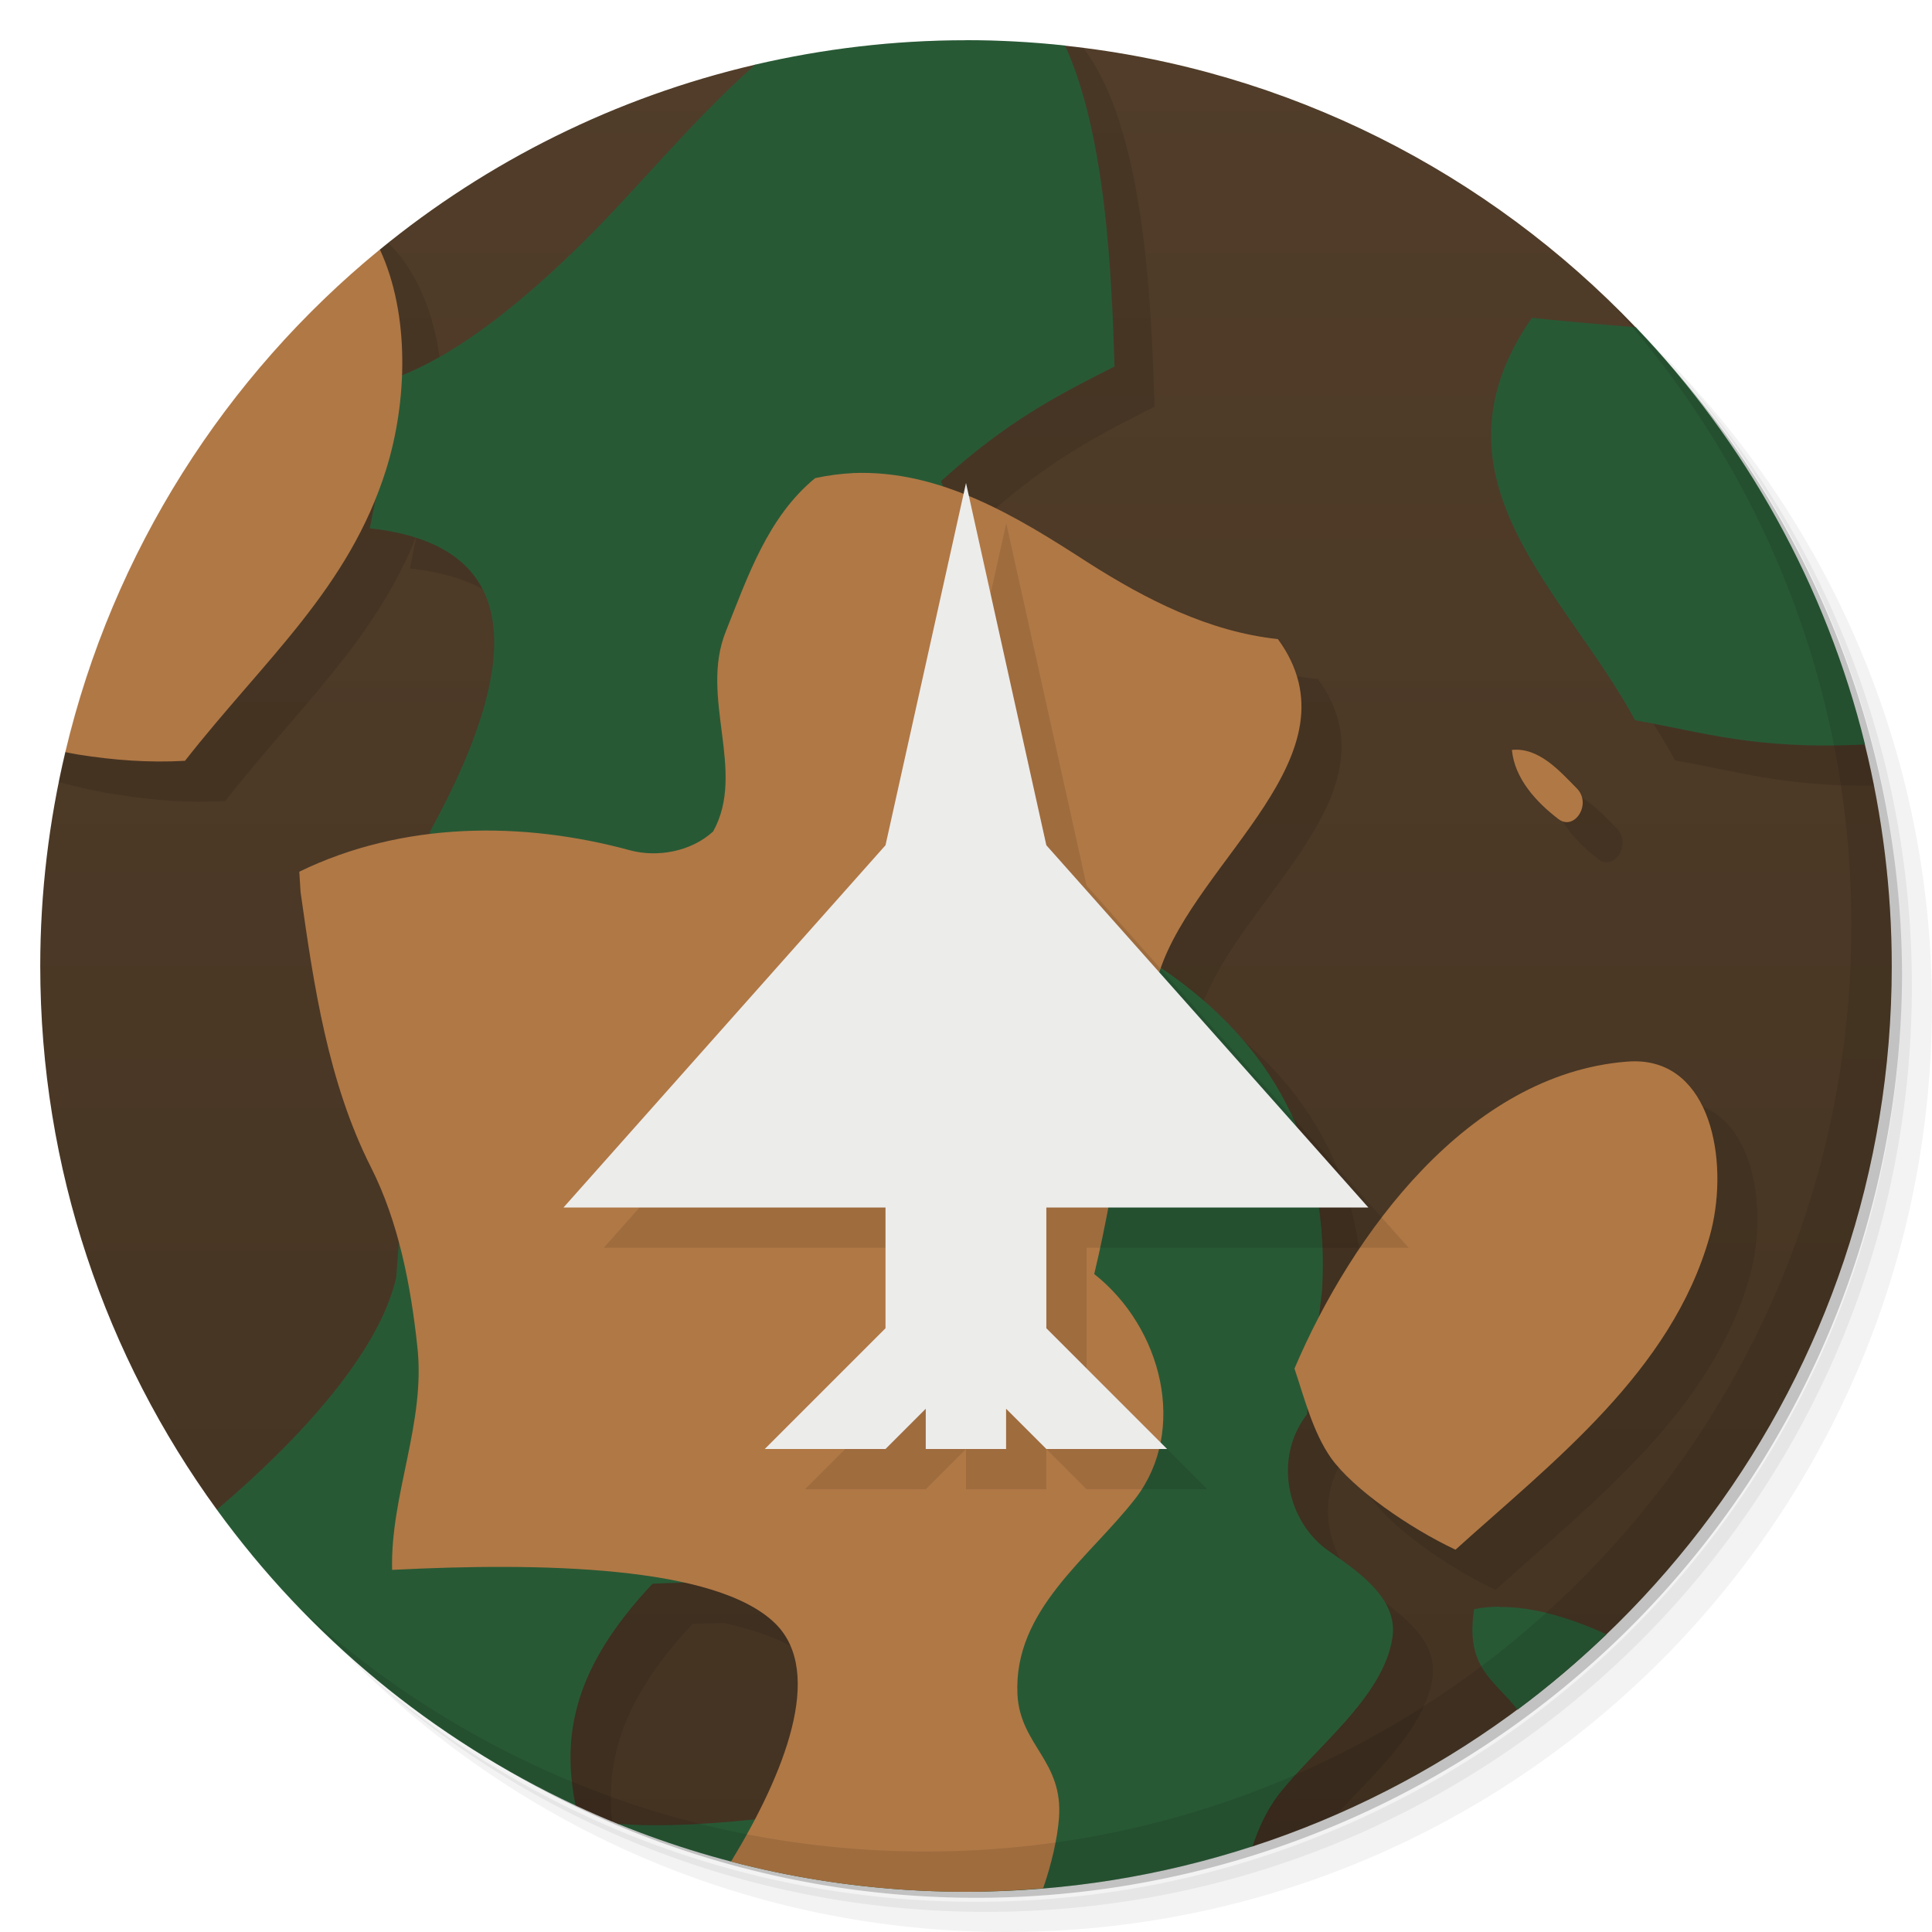 <svg version="1.1" viewBox="0 0 48 48" xmlns="http://www.w3.org/2000/svg">
 <defs>
  <linearGradient id="bg" x1="1" x2="47" gradientTransform="matrix(0 -1 1 0 -1.5e-6 48)" gradientUnits="userSpaceOnUse">
   <stop style="stop-color:#432" offset="0"/>
   <stop style="stop-color:#513d29" offset="1"/>
  </linearGradient>
 </defs>
 <path d="m36.31 5c5.859 4.062 9.688 10.831 9.688 18.5 0 12.426-10.07 22.5-22.5 22.5-7.669 0-14.438-3.828-18.5-9.688 1.037 1.822 2.306 3.499 3.781 4.969 4.085 3.712 9.514 5.969 15.469 5.969 12.703 0 23-10.298 23-23 0-5.954-2.256-11.384-5.969-15.469-1.469-1.475-3.147-2.744-4.969-3.781zm4.969 3.781c3.854 4.113 6.219 9.637 6.219 15.719 0 12.703-10.297 23-23 23-6.081 0-11.606-2.364-15.719-6.219 4.16 4.144 9.883 6.719 16.219 6.719 12.703 0 23-10.298 23-23 0-6.335-2.575-12.06-6.719-16.219z" style="opacity:.05"/>
 <path d="m41.28 8.781c3.712 4.085 5.969 9.514 5.969 15.469 0 12.703-10.297 23-23 23-5.954 0-11.384-2.256-15.469-5.969 4.113 3.854 9.637 6.219 15.719 6.219 12.703 0 23-10.298 23-23 0-6.081-2.364-11.606-6.219-15.719z" style="opacity:.1"/>
 <path d="m31.25 2.375c8.615 3.154 14.75 11.417 14.75 21.13 0 12.426-10.07 22.5-22.5 22.5-9.708 0-17.971-6.135-21.12-14.75a23 23 0 0 0 44.875-7 23 23 0 0 0-16-21.875z" style="opacity:.2"/>
 <path d="m26.459 1.133c-2.841 2.368-5.06 1.991-7.695 0.473-3.478 0.81-6.654 2.405-9.326 4.594l-7.813 12.486-2e-3 2e-3c-0.404 1.706-0.623 3.483-0.623 5.313 0 5.05 1.631 9.714 4.389 13.508 1.318-0.31 8.912 7.348 8.912 7.348 0.343 0.16 0.691 0.312 1.043 0.455h4e-3c4.358 1.121 15.771 0.561 15.771 0.561 9.217-2.998 15.881-11.654 15.881-21.871 0-1.898-0.235-3.74-0.668-5.504l-5.693-10.365c-3.657-3.833-8.62-6.407-14.18-6.998z" style="fill:url(#bg)"/>
 <path d="m24 1c-0.734 0-1.458 0.038-2.174 0.105-2.528 1.411-4.523 4.153-6.451 6.02-1.194 1.171-2.813 2.568-4.387 3.195 0.055-1.425-0.226-2.876-1.014-3.918-0.099-0.13-0.214-0.249-0.328-0.369-4.135 3.307-7.105 8.01-8.191 13.396 0.49 0.129 0.982 0.245 1.484 0.316 0.879 0.141 1.762 0.207 2.656 0.156 1.821-2.323 3.739-4.02 4.754-6.596l-0.162 0.818c3.477 0.383 4.082 2.813 1.5 7.527l-6e-3 0.072c-1.116 0.135-2.212 0.43-3.244 0.932l0.031 0.5c0.328 2.336 0.688 4.746 1.75 6.844 0.301 0.595 0.516 1.235 0.689 1.887l-0.064 0.855c-0.436 1.916-2.515 4.135-4.596 5.883 2.38 2.886 5.452 5.178 8.961 6.631-0.166-1.55 0.278-3.076 2-4.908 0.279-0.014 0.526-0.015 0.783-0.02 0.982 0.22 1.798 0.539 2.279 1.018 1.022 1.026 0.469 2.969-0.518 4.854-0.534 0.053-0.964 0.084-1.373 0.107 1.798 0.451 3.678 0.693 5.615 0.693 3.283 0 6.403-0.692 9.229-1.932 0.938-1.027 2.183-2.12 2.369-3.395 0.129-0.93-0.771-1.574-1.564-2.125-1.059-0.715-1.406-2.324-0.563-3.406l0.018-0.146c0.152 0.438 0.326 0.866 0.578 1.225 0.547 0.766 1.934 1.734 3.094 2.281 2.414-2.18 5.367-4.43 6.313-7.777 0.516-1.82 0.059-4.531-2.063-4.348h-4e-3c-3.427 0.276-6.076 3.334-7.639 6.336l0.078-0.635c0.215-3.543-1.238-6.163-4-8.03l-2e-3 -2e-3c0.965-2.751 4.978-5.33 2.906-8.17-1.719-0.184-3.277-0.984-4.719-1.902-1.115-0.722-2.308-1.465-3.596-1.885l-0.059-0.131c1.648-1.5 2.921-2.148 4.313-2.852-0.075-2.621-0.256-6.95-1.773-8.916-0.956-0.121-1.927-0.191-2.916-0.191m15.06 7.896c-2.781 4 0.855 6.816 2.563 10 1.509 0.259 2.698 0.654 4.941 0.627-0.773-3.915-2.539-7.473-5.03-10.4-0.802-0.064-1.628-0.14-2.479-0.227m-0.494 10.734c0.066 0.715 0.609 1.301 1.156 1.719 0.395 0.301 0.832-0.367 0.465-0.754-0.425-0.429-0.943-1.032-1.621-0.965z" style="fill-opacity:.098"/>
 <path d="m24 1c-1.802 0-3.553 0.213-5.236 0.605-1.607 1.423-3.02 3.191-4.389 4.52-1.207 1.184-2.848 2.602-4.438 3.219l-0.75 3.781c3.477 0.383 4.082 2.813 1.5 7.527l-0.844 11.09c-0.426 1.872-2.423 4.04-4.455 5.766 2.287 3.146 5.352 5.689 8.912 7.348-0.354-1.761-0.035-3.441 1.912-5.508 0.445-0.023 0.867-0.031 1.25-0.031 5.742 8e-3 4.666 2.703 1.404 5.875-1.778 0.182-2.773 0.182-3.523 0.119 2.673 1.087 5.593 1.689 8.656 1.689 2.486 0 4.877-0.4 7.119-1.129 0.151-0.447 0.343-0.877 0.629-1.26 0.914-1.184 2.631-2.438 2.85-3.938 0.129-0.93-0.771-1.574-1.564-2.125-1.059-0.715-1.406-2.324-0.563-3.406l0.375-3.064c0.215-3.543-1.238-6.163-4-8.03l-5.469-12.09c1.648-1.5 2.921-2.148 4.313-2.852-0.065-2.262-0.218-5.784-1.23-7.975-0.808-0.086-1.628-0.133-2.459-0.133zm14.06 6.896c-2.781 4 0.855 6.816 2.563 10 1.671 0.287 2.957 0.738 5.713 0.6-0.972-3.958-2.969-7.51-5.693-10.365-0.833-0.066-1.694-0.144-2.582-0.234zm-0.814 32.02c-0.207 4e-3 -0.43 0.021-0.621 0.064-0.232 1.471 0.52 1.766 1.076 2.498 0.778-0.578 1.515-1.206 2.213-1.875-0.851-0.383-1.794-0.691-2.668-0.678v-0.01z" style="fill:#285935"/>
 <path d="m9.438 6.199c-3.837 3.143-6.635 7.502-7.814 12.488 0.106 0.018 0.21 0.043 0.316 0.059 0.879 0.141 1.762 0.207 2.656 0.156 1.973-2.516 4.074-4.281 5-7.246 0.522-1.676 0.593-3.839-0.158-5.457zm11.75 5.553 2e-3 2e-3c-0.309 0.016-0.613 0.055-0.938 0.125-1.176 0.965-1.674 2.444-2.221 3.813-0.66 1.648 0.517 3.469-0.313 4.965-0.543 0.5-1.383 0.652-2.063 0.469-2.68-0.73-5.648-0.719-8.219 0.531l0.031 0.5c0.328 2.336 0.688 4.746 1.75 6.844 0.691 1.367 0.99 2.953 1.15 4.438 0.219 1.902-0.672 3.696-0.625 5.564 3.625-0.184 8.06-0.121 9.531 1.344 1.215 1.22 0.211 3.732-1.111 5.904 1.864 0.488 3.819 0.75 5.836 0.75 0.647 0 1.285-0.034 1.918-0.086 0.213-0.612 0.352-1.236 0.393-1.727 0.117-1.449-0.965-1.813-1.031-3.094-0.098-2.105 1.778-3.375 2.939-4.875 1.289-1.688 0.66-4.23-1.031-5.566 0.594-2.465 0.828-5.061 1.625-7.525 0.914-2.781 5.03-5.383 2.938-8.25-1.719-0.184-3.277-0.984-4.719-1.902-1.738-1.125-3.66-2.313-5.844-2.223zm16.375 6.879c0.066 0.715 0.609 1.301 1.156 1.719 0.395 0.301 0.832-0.367 0.465-0.754-0.425-0.429-0.943-1.032-1.621-0.965zm3.227 7.744c-0.12-0.01-0.246-9e-3 -0.379 2e-3h-4e-3c-3.922 0.316-6.824 4.277-8.246 7.625 0.246 0.734 0.461 1.586 0.906 2.219 0.547 0.766 1.934 1.734 3.094 2.281 2.414-2.18 5.367-4.43 6.313-7.777 0.484-1.706 0.113-4.196-1.684-4.35z" style="fill:#b07845"/>
 <g transform="translate(1,1)">
  <g style="opacity:.1">
   <path d="m14 30 8-9 2-9 1.996 9 8 9h-8v3l3 3h-3l-1-1v1h-1.996v-1l-1 1h-3l3-3v-3"/>
  </g>
 </g>
 <path d="m14 30 8-9 2-9 1.996 9 8 9h-8v3l3 3h-3l-1-1v1h-1.996v-1l-1 1h-3l3-3v-3" style="fill:#ececeb"/>
 <path d="m40.03 7.531c3.712 4.084 5.969 9.514 5.969 15.469 0 12.703-10.297 23-23 23-5.954 0-11.384-2.256-15.469-5.969 4.178 4.291 10.01 6.969 16.469 6.969 12.703 0 23-10.298 23-23 0-6.462-2.677-12.291-6.969-16.469z" style="opacity:.1"/>
</svg>
